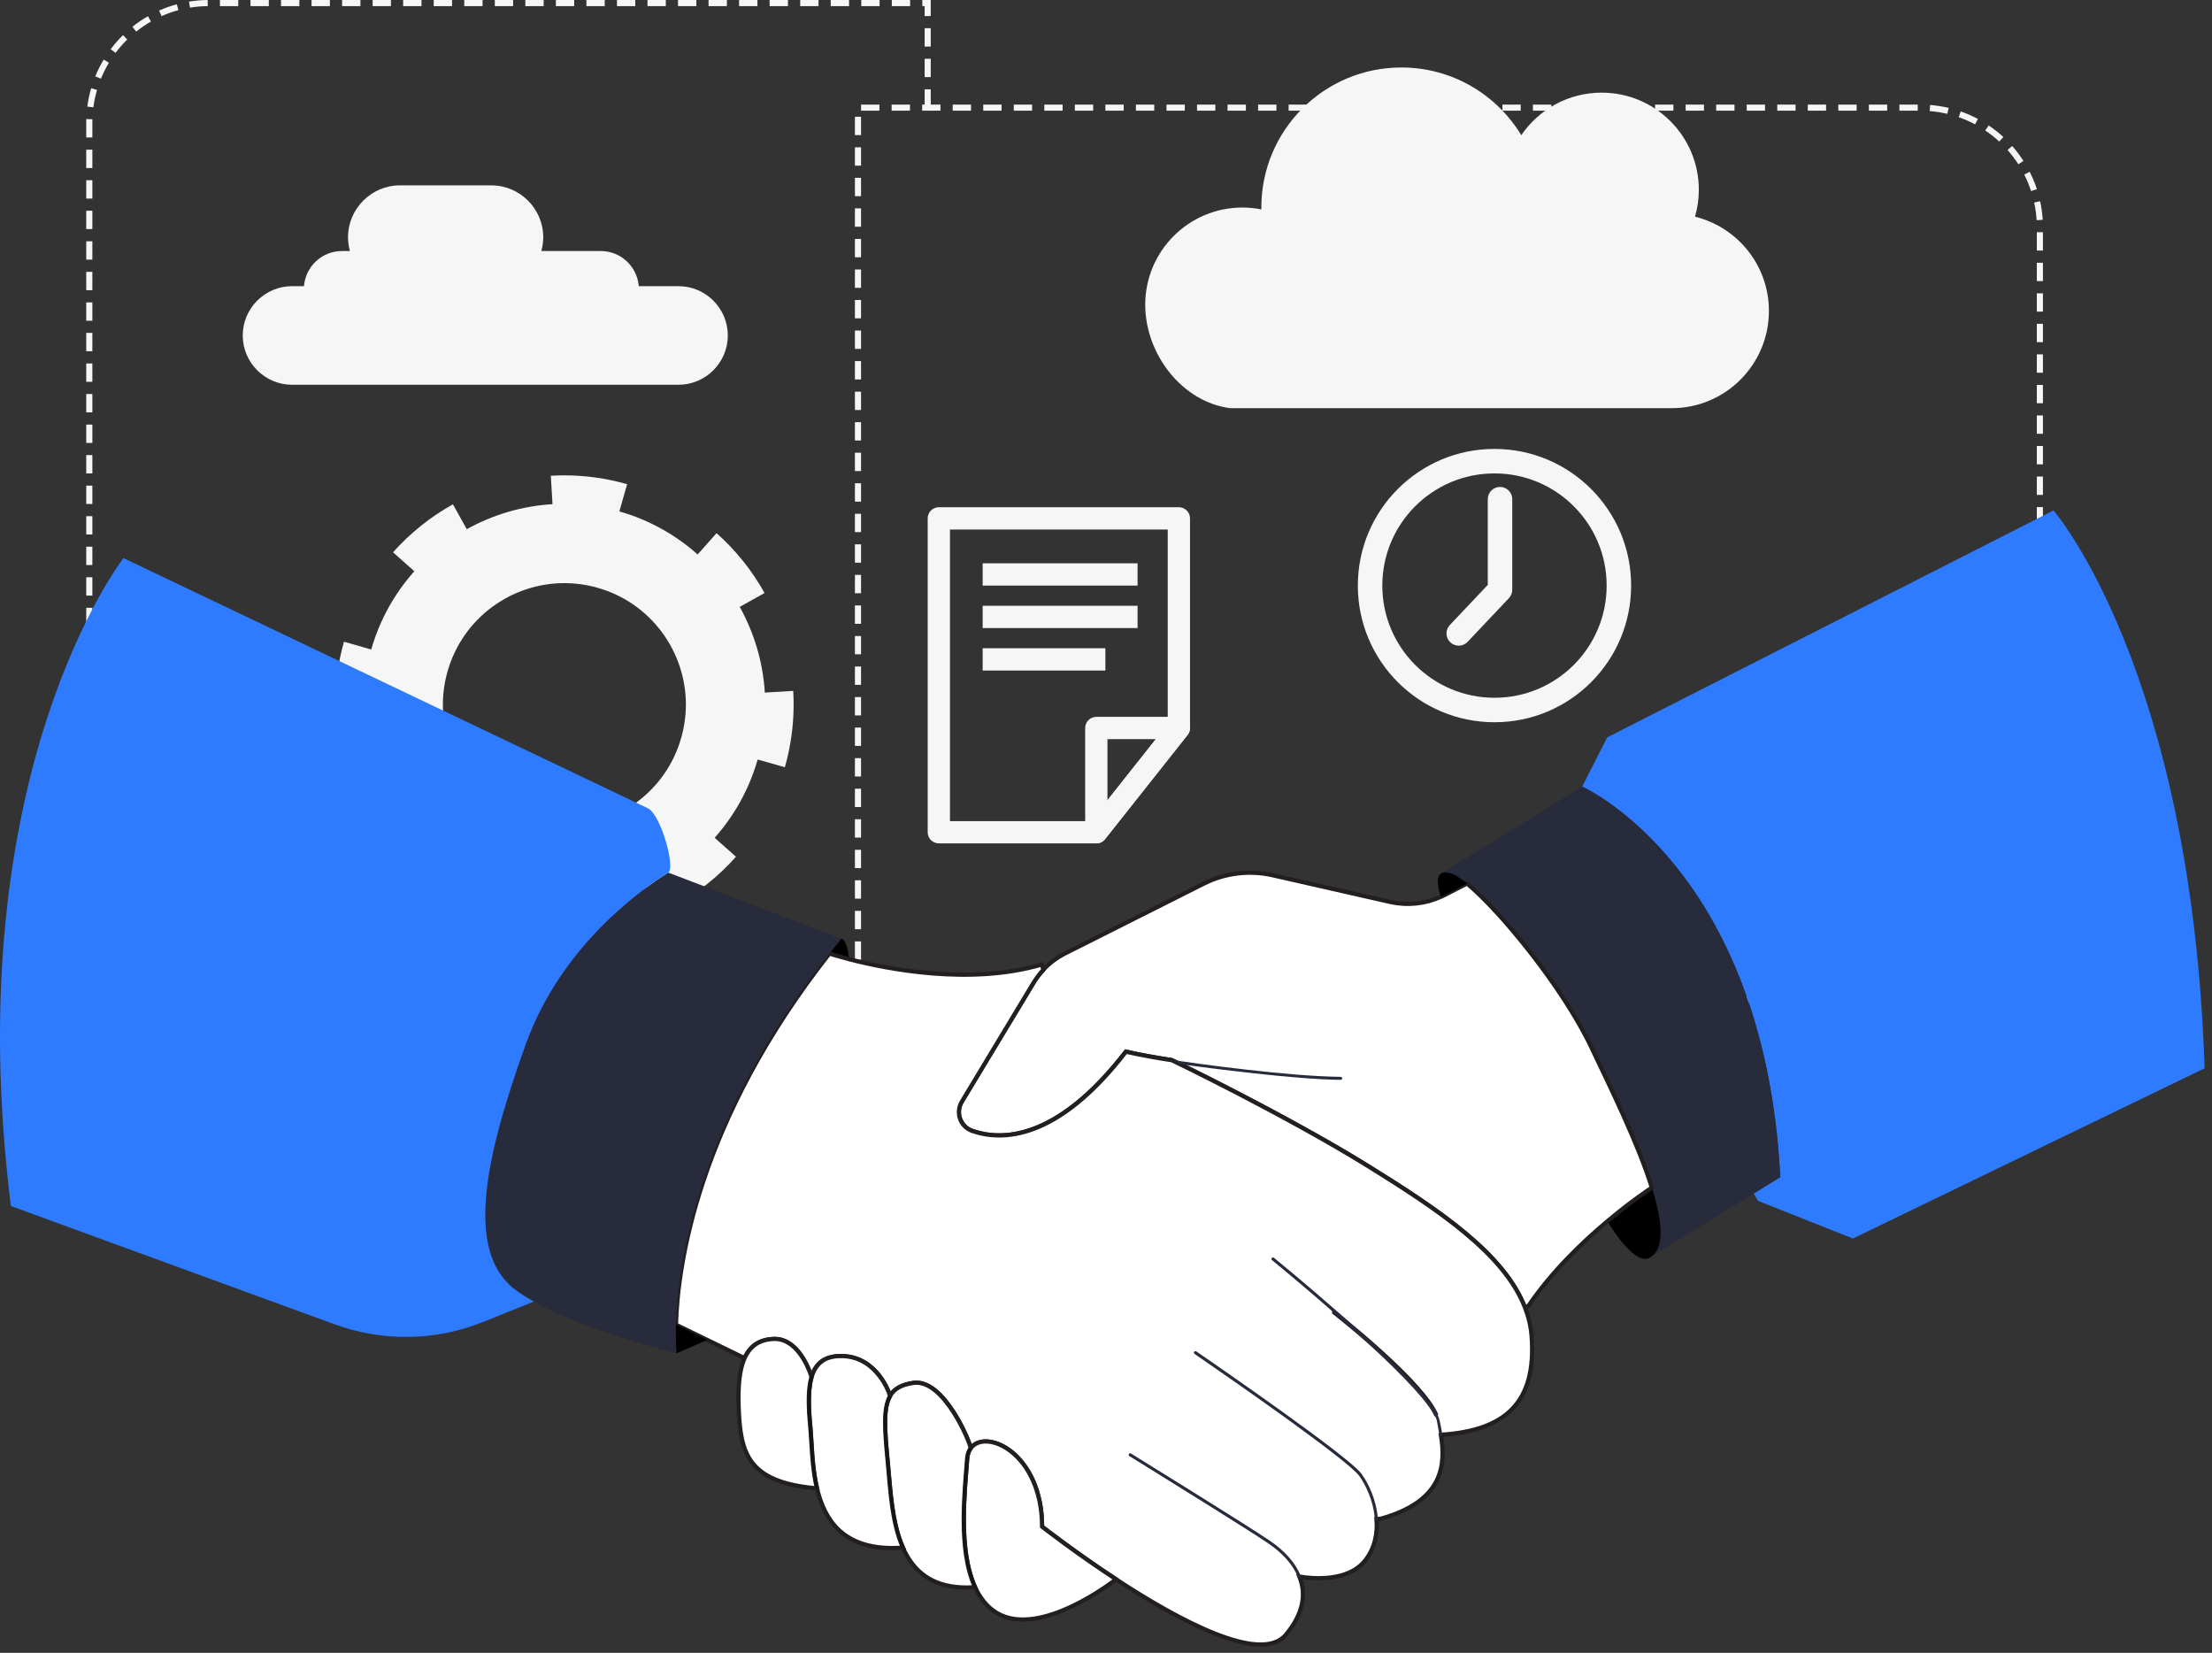 <svg width="261" height="195" viewBox="0 0 261 195" fill="none" xmlns="http://www.w3.org/2000/svg">
<rect x="0" y="0" width="261" height="195" fill="#333333" stroke="none"/>
<path d="M10.897 84.573H10.176V82.52H10.897V84.573ZM10.897 81.078H10.176V78.917H10.897V81.078ZM10.897 77.475H10.176V75.314H10.897V77.475ZM10.897 73.872H10.176V71.711H10.897V73.872ZM10.897 70.267H10.176V68.106H10.897V70.267ZM10.897 66.664H10.176V64.501H10.897V66.664ZM10.897 63.061H10.176V60.898H10.897V63.061ZM10.897 59.458H10.176V57.295H10.897V59.458ZM10.897 55.855H10.176V53.692H10.897V55.855ZM10.897 52.252H10.176V50.089H10.897V52.252ZM10.897 48.647H10.176V46.484H10.897V48.647ZM10.897 45.044H10.176V42.881H10.897V45.044ZM10.897 41.441H10.176V39.278H10.897V41.441ZM10.897 37.838H10.176V35.675H10.897V37.838ZM10.897 34.235H10.176V32.072H10.897V34.235ZM10.897 30.632H10.176V28.469H10.897V30.632ZM10.897 27.027H10.176V24.864H10.897V27.027ZM10.897 23.424H10.176V21.261H10.897V23.424ZM10.897 19.821H10.176V17.658H10.897V19.821ZM10.897 16.218H10.176V14.476C10.176 14.332 10.178 14.189 10.182 14.046L10.903 14.068C10.899 14.205 10.897 14.339 10.897 14.476V16.218ZM109.822 12.699H109.101V10.536H109.822V12.699ZM11.016 12.665L10.302 12.573C10.399 11.841 10.551 11.111 10.758 10.405L11.45 10.608C11.252 11.279 11.106 11.971 11.016 12.665ZM11.911 9.283L11.243 9.01C11.521 8.33 11.854 7.662 12.233 7.03L12.85 7.4C12.491 8.004 12.174 8.637 11.911 9.283ZM109.822 9.096H109.101V6.933H109.822V9.096ZM13.635 6.238L13.058 5.806C13.499 5.217 13.99 4.657 14.515 4.141L15.02 4.655C14.52 5.146 14.054 5.678 13.635 6.238ZM109.822 5.493H109.101V3.33H109.822V5.493ZM16.072 3.724L15.622 3.162C16.198 2.701 16.813 2.282 17.452 1.916L17.812 2.54C17.203 2.889 16.619 3.288 16.072 3.724ZM19.064 1.903L18.771 1.246C19.443 0.946 20.147 0.697 20.859 0.503L21.049 1.197C20.369 1.38 19.704 1.618 19.064 1.903ZM109.822 1.89H109.101V0.721H108.828V0H109.82V1.89H109.822ZM22.418 0.902L22.301 0.19C23.026 0.071 23.767 0.007 24.506 0L24.513 0.721C23.811 0.728 23.106 0.789 22.418 0.902ZM107.388 0.721H105.227V0H107.388V0.721ZM103.785 0.721H101.624V0H103.785V0.721ZM100.182 0.721H98.021V0H100.182V0.721ZM96.579 0.721H94.418V0H96.579V0.721ZM92.974 0.721H90.811V0H92.974V0.721ZM89.371 0.721H87.207V0H89.371V0.721ZM85.768 0.721H83.605V0H85.768V0.721ZM82.165 0.721H80.001V0H82.165V0.721ZM78.562 0.721H76.401V0H78.562V0.721ZM74.959 0.721H72.798V0H74.959V0.721ZM71.353 0.721H69.193V0H71.353V0.721ZM67.751 0.721H65.59V0H67.751V0.721ZM64.148 0.721H61.984V0H64.148V0.721ZM60.545 0.721H58.382V0H60.545V0.721ZM56.942 0.721H54.779V0H56.942V0.721ZM53.339 0.721H51.176V0H53.339V0.721ZM49.733 0.721H47.57V0H49.733V0.721ZM46.13 0.721H43.967V0H46.13V0.721ZM42.528 0.721H40.364V0H42.528V0.721ZM38.925 0.721H36.761V0H38.925V0.721ZM35.322 0.721H33.158V0H35.322V0.721ZM31.719 0.721H29.555V0H31.719V0.721ZM28.113 0.721H25.95V0H28.113V0.721Z" fill="#F6F6F6"/>
<path d="M241.051 118.267H238.529V117.546H240.33V117.48H241.051V118.267ZM237.089 118.267H234.928V117.546H237.089V118.267ZM233.484 118.267H231.323V117.546H233.484V118.267ZM229.881 118.267H227.72V117.546H229.881V118.267ZM226.278 118.267H224.117V117.546H226.278V118.267ZM222.675 118.267H220.514V117.546H222.675V118.267ZM219.072 118.267H216.911V117.546H219.072V118.267ZM215.469 118.267H213.308V117.546H215.469V118.267ZM211.864 118.267H209.703V117.546H211.864V118.267ZM208.261 118.267H206.1V117.546H208.261V118.267ZM204.658 118.267H202.497V117.546H204.658V118.267ZM201.055 118.267H198.894V117.546H201.055V118.267ZM197.452 118.267H195.291V117.546H197.452V118.267ZM193.849 118.267H191.686V117.546H193.849V118.267ZM190.244 118.267H188.081V117.546H190.244V118.267ZM186.641 118.267H184.48V117.546H186.641V118.267ZM183.038 118.267H180.877V117.546H183.038V118.267ZM179.435 118.267H177.274V117.546H179.435V118.267ZM175.832 118.267H173.671V117.546H175.832V118.267ZM172.227 118.267H170.066V117.546H172.227V118.267ZM168.624 118.267H166.463V117.546H168.624V118.267ZM165.021 118.267H162.86V117.546H165.021V118.267ZM161.418 118.267H159.255V117.546H161.418V118.267ZM157.815 118.267H155.652V117.546H157.815V118.267ZM154.212 118.267H152.049V117.546H154.212V118.267ZM150.607 118.267H148.443V117.546H150.607V118.267ZM147.004 118.267H144.843V117.546H147.004V118.267ZM143.401 118.267H141.24V117.546H143.401V118.267ZM139.798 118.267H137.637V117.546H139.798V118.267ZM136.195 118.267H134.034V117.546H136.195V118.267ZM132.592 118.267H130.431V117.546H132.592V118.267ZM128.987 118.267H126.826V117.546H128.987V118.267ZM125.384 118.267H123.223V117.546H125.384V118.267ZM121.781 118.267H119.62V117.546H121.781V118.267ZM118.178 118.267H116.017V117.546H118.178V118.267ZM114.575 118.267H112.412V117.546H114.575V118.267ZM110.972 118.267H108.809V117.546H110.972V118.267ZM107.367 118.267H105.206V117.546H107.367V118.267ZM103.764 118.267H101.603V117.546H103.764V118.267ZM101.596 116.832H100.875V114.671H101.596V116.832ZM241.051 116.038H240.33V113.877H241.051V116.038ZM101.596 113.229H100.875V111.066H101.596V113.229ZM241.051 112.435H240.33V110.272H241.051V112.435ZM101.596 109.624H100.875V107.461H101.596V109.624ZM241.051 108.832H240.33V106.669H241.051V108.832ZM101.596 106.021H100.875V103.86H101.596V106.021ZM241.051 105.229H240.33V103.068H241.051V105.229ZM101.596 102.418H100.875V100.257H101.596V102.418ZM241.051 101.626H240.33V99.465H241.051V101.626ZM101.596 98.815H100.875V96.654H101.596V98.815ZM241.051 98.023H240.33V95.862H241.051V98.023ZM101.596 95.212H100.875V93.051H101.596V95.212ZM241.051 94.418H240.33V92.255H241.051V94.418ZM101.596 91.609H100.875V89.446H101.596V91.609ZM241.051 90.815H240.33V88.652H241.051V90.815ZM101.596 88.004H100.875V85.841H101.596V88.004ZM241.051 87.212H240.33V85.049H241.051V87.212ZM101.596 84.401H100.875V82.238H101.596V84.401ZM241.051 83.609H240.33V81.448H241.051V83.609ZM101.596 80.798H100.875V78.637H101.596V80.798ZM241.051 80.006H240.33V77.845H241.051V80.006ZM101.596 77.195H100.875V75.034H101.596V77.195ZM241.051 76.403H240.33V74.242H241.051V76.403ZM101.596 73.592H100.875V71.431H101.596V73.592ZM241.051 72.798H240.33V70.637H241.051V72.798ZM101.596 69.989H100.875V67.828H101.596V69.989ZM241.051 69.195H240.33V67.032H241.051V69.195ZM101.596 66.384H100.875V64.221H101.596V66.384ZM241.051 65.592H240.33V63.429H241.051V65.592ZM101.596 62.781H100.875V60.618H101.596V62.781ZM241.051 61.989H240.33V59.826H241.051V61.989ZM101.596 59.178H100.875V57.015H101.596V59.178ZM241.051 58.386H240.33V56.225H241.051V58.386ZM101.596 55.575H100.875V53.412H101.596V55.575ZM241.051 54.783H240.33V52.62H241.051V54.783ZM101.596 51.972H100.875V49.809H101.596V51.972ZM241.051 51.178H240.33V49.015H241.051V51.178ZM101.596 48.369H100.875V46.206H101.596V48.369ZM241.051 47.575H240.33V45.412H241.051V47.575ZM101.596 44.764H100.875V42.6H101.596V44.764ZM241.051 43.972H240.33V41.809H241.051V43.972ZM101.596 41.161H100.875V38.998H101.596V41.161ZM241.051 40.369H240.33V38.206H241.051V40.369ZM101.596 37.558H100.875V35.395H101.596V37.558ZM241.051 36.766H240.33V34.603H241.051V36.766ZM101.596 33.955H100.875V31.792H101.596V33.955ZM241.051 33.163H240.33V31H241.051V33.163ZM101.596 30.352H100.875V28.189H101.596V30.352ZM241.051 29.558H240.33V27.395H241.051V29.558ZM101.596 26.747H100.875V24.584H101.596V26.747ZM240.306 25.977C240.264 25.276 240.167 24.575 240.019 23.893L240.723 23.741C240.879 24.46 240.979 25.199 241.025 25.935L240.306 25.977ZM101.596 23.144H100.875V20.98H101.596V23.144ZM239.653 22.539C239.437 21.876 239.166 21.223 238.849 20.597L239.49 20.27C239.825 20.93 240.11 21.618 240.339 22.317L239.653 22.539ZM101.596 19.541H100.875V17.378H101.596V19.541ZM238.15 19.378C237.772 18.791 237.345 18.227 236.879 17.702L237.417 17.223C237.907 17.777 238.357 18.37 238.754 18.987L238.15 19.378ZM235.896 16.698C235.38 16.222 234.824 15.783 234.244 15.395L234.648 14.798C235.257 15.208 235.843 15.669 236.386 16.169L235.896 16.698ZM101.596 15.938H100.875V13.775H101.596V15.938ZM233.041 14.67C232.421 14.339 231.773 14.055 231.113 13.825L231.352 13.144C232.046 13.386 232.73 13.686 233.38 14.035L233.041 14.67ZM229.766 13.431C229.087 13.27 228.386 13.159 227.687 13.104L227.744 12.385C228.481 12.445 229.217 12.56 229.932 12.729L229.766 13.431ZM226.278 13.06H224.117V12.339H226.278V13.06ZM222.675 13.06H220.512V12.339H222.675V13.06ZM219.07 13.06H216.907V12.339H219.07V13.06ZM215.467 13.06H213.304V12.339H215.467V13.06ZM211.864 13.06H209.703V12.339H211.864V13.06ZM208.261 13.06H206.1V12.339H208.261V13.06ZM204.658 13.06H202.497V12.339H204.658V13.06ZM201.055 13.06H198.894V12.339H201.055V13.06ZM197.45 13.06H195.289V12.339H197.45V13.06ZM193.847 13.06H191.686V12.339H193.847V13.06ZM190.244 13.06H188.083V12.339H190.244V13.06ZM186.641 13.06H184.478V12.339H186.641V13.06ZM183.038 13.06H180.875V12.339H183.038V13.06ZM179.435 13.06H177.274V12.339H179.435V13.06ZM175.83 13.06H173.669V12.339H175.83V13.06ZM172.227 13.06H170.066V12.339H172.227V13.06ZM168.624 13.06H166.463V12.339H168.624V13.06ZM165.021 13.06H162.86V12.339H165.021V13.06ZM161.418 13.06H159.257V12.339H161.418V13.06ZM157.813 13.06H155.652V12.339H157.813V13.06ZM154.21 13.06H152.049V12.339H154.21V13.06ZM150.607 13.06H148.446V12.339H150.607V13.06ZM147.004 13.06H144.843V12.339H147.004V13.06ZM143.401 13.06H141.24V12.339H143.401V13.06ZM139.798 13.06H137.637V12.339H139.798V13.06ZM136.192 13.06H134.029V12.339H136.192V13.06ZM132.59 13.06H130.426V12.339H132.59V13.06ZM128.987 13.06H126.823V12.339H128.987V13.06ZM125.384 13.06H123.223V12.339H125.384V13.06ZM121.781 13.06H119.62V12.339H121.781V13.06ZM118.178 13.06H116.017V12.339H118.178V13.06ZM114.572 13.06H112.412V12.339H114.572V13.06ZM110.969 13.06H108.809V12.339H110.969V13.06ZM107.367 13.06H105.206V12.339H107.367V13.06ZM103.764 13.06H101.603V12.339H103.764V13.06Z" fill="#F6F6F6"/>
<path d="M135.129 35.952C135.129 29.619 140.264 24.484 146.597 24.484C147.364 24.484 148.112 24.563 148.835 24.707C148.835 24.632 148.829 24.559 148.829 24.484C148.829 15.36 156.226 7.962 165.351 7.962C171.353 7.962 176.605 11.164 179.5 15.951C181.564 12.921 185.039 10.93 188.982 10.93C195.314 10.93 200.45 16.065 200.45 22.398C200.45 23.498 200.287 24.557 199.998 25.564C205.003 26.797 208.719 31.302 208.719 36.687C208.719 43.019 203.583 48.155 197.25 48.155H145.17C139.512 47.451 135.129 41.8 135.129 35.952Z" fill="#F6F6F6"/>
<path d="M90.243 81.711C90.026 78.121 88.995 74.672 87.281 71.599L90.214 69.963C88.743 67.325 86.834 64.931 84.549 62.9L82.316 65.414C79.736 63.12 76.624 61.345 73.081 60.336L73.996 57.121L73.954 57.11C71.498 56.415 69.017 56.082 66.579 56.082C66.047 56.082 65.518 56.097 64.993 56.128L65.192 59.482C61.602 59.694 58.151 60.724 55.075 62.435L53.443 59.5C50.804 60.968 48.409 62.876 46.376 65.16L48.888 67.396C46.592 69.976 44.815 73.085 43.803 76.626L40.588 75.709L40.571 75.773C39.876 78.229 39.543 80.71 39.543 83.148C39.543 83.671 39.558 84.194 39.589 84.712L42.943 84.516C43.153 88.108 44.178 91.558 45.887 94.634L42.952 96.264C44.418 98.903 46.323 101.3 48.605 103.335L50.844 100.826C53.421 103.124 56.53 104.903 60.069 105.917L59.148 109.132L59.231 109.156C61.688 109.851 64.168 110.184 66.607 110.184C67.152 110.184 67.696 110.169 68.237 110.135L68.034 106.784C71.624 106.566 75.072 105.531 78.144 103.814L79.782 106.746C82.419 105.273 84.812 103.362 86.84 101.075L84.324 98.844C86.615 96.262 88.388 93.148 89.396 89.605L92.609 90.515L92.615 90.493C93.31 88.037 93.643 85.556 93.643 83.118C93.643 82.579 93.627 82.044 93.594 81.51L90.243 81.711ZM60.718 103.891L60.883 103.307L60.718 103.891ZM80.382 87.034C78.6 93.347 72.845 97.466 66.6 97.468C65.311 97.468 63.999 97.291 62.691 96.921C56.378 95.139 52.259 89.384 52.257 83.14C52.257 81.85 52.433 80.538 52.804 79.23C54.586 72.917 60.34 68.798 66.585 68.796C67.875 68.796 69.187 68.972 70.497 69.341C76.81 71.122 80.929 76.877 80.931 83.122C80.926 84.412 80.752 85.724 80.382 87.034Z" fill="#F6F6F6"/>
<path d="M99.274 110.735C99.274 110.735 99.896 110.669 100.207 113.165C100.365 114.442 98.138 112.581 97.867 112.493C98.319 111.908 98.793 111.322 99.274 110.735Z" fill="black"/>
<path d="M242.298 60.221C242.298 60.221 258.562 78.913 260.129 126.034L218.627 146.119L207.465 141.689L206.923 140.812L210.065 138.876C208.169 102.297 186.688 92.804 186.688 92.804L189.636 86.996L242.298 60.221Z" fill="#2F7BFF"/>
<path d="M194.909 140.117C193.273 134.878 190.023 128.303 187.78 123.582C184.407 116.468 176.991 107.45 173.099 104.242C172.416 103.677 171.838 103.289 171.415 103.124C170.833 102.903 170.431 102.881 170.16 102.982L186.682 92.804C186.682 92.804 208.166 102.297 210.06 138.875L206.918 140.811L194.81 148.273C196.455 147.155 196.126 144.002 194.909 140.117Z" fill="#282B3B"/>
<path d="M194.915 140.117C196.132 144.002 196.46 147.155 194.818 148.273C194.758 148.315 194.69 148.359 194.613 148.397C192.981 149.272 190.372 145.252 189.66 144.088C192.535 141.674 194.774 140.212 194.915 140.117Z" fill="black"/>
<path d="M194.908 140.113C194.767 140.207 192.529 141.669 189.656 144.084C186.701 146.558 183.072 150.046 180.333 154.083L179.923 154.242C177.476 147.929 169.804 142.765 161.425 137.577C153.194 132.481 142.496 127.145 139.248 125.555C138.619 125.238 138.269 125.072 138.269 125.072C137.435 124.944 136.683 124.821 136.033 124.702C135.841 124.671 135.656 124.64 135.473 124.609C133.773 124.296 132.849 124.069 132.849 124.069L132.829 124.093C132.747 124.204 132.663 124.307 132.58 124.409C124.498 134.704 118.051 134.585 114.717 133.416C113.304 132.929 112.71 131.253 113.48 129.967L121.927 115.966C122.267 115.401 122.666 114.879 123.109 114.404C123.85 113.608 124.736 112.949 125.715 112.46L142.026 104.255C144.551 102.987 147.435 102.636 150.189 103.265L164.032 106.409C166.052 106.861 168.151 106.645 170.032 105.794C170.164 105.737 170.294 105.673 170.424 105.607L173.097 104.235C176.988 107.445 184.404 116.462 187.777 123.575C190.02 128.298 193.27 134.873 194.908 140.113Z" fill="white" stroke="#231F20" stroke-width="0.5" stroke-miterlimit="10"/>
<path d="M170.018 169.295C170.604 172.834 170.311 177.106 162.935 179.174L162.417 179.214C162.556 180.858 162.247 182.581 161.138 184.031C159.123 186.688 154.817 186.254 153.319 186.007C154.124 187.987 153.857 190.314 151.723 192.867C148.751 196.408 139.007 191.123 131.677 186.322C126.917 183.205 123.173 180.283 122.959 180.118C122.932 171.41 116.291 168.462 114.533 170.868C114.582 170.442 111.433 162.645 107.799 163.155C106.379 163.357 105.511 163.84 105.01 164.727C104.975 164.398 103.502 160.156 99.491 159.995C97.321 159.907 96.232 160.841 95.753 162.473C95.753 162.473 94.433 157.816 91.246 157.973C89.595 158.054 88.499 158.793 87.855 160.233L83.445 158.085L79.754 156.288C79.957 149.325 82.246 132.346 97.864 112.495C98.135 112.581 98.96 112.841 100.203 113.167C104.668 114.323 114.494 116.278 122.926 113.789L123.115 114.413C122.672 114.887 122.271 115.41 121.933 115.974L113.486 129.976C112.716 131.261 113.307 132.937 114.723 133.424C118.094 134.602 124.65 134.71 132.855 124.075C132.855 124.075 134.828 124.56 138.275 125.079C138.275 125.079 151.61 131.502 161.434 137.583C169.813 142.774 177.486 147.936 179.932 154.249C180.359 155.342 180.63 156.471 180.719 157.635C181.321 165.543 177.55 168.727 170.236 169.258L170.018 169.295Z" fill="white"/>
<path d="M169.5 167L169.204 166.409C166.829 162.14 156.998 154.502 157 154.5M170.018 169.295C170.604 172.834 170.311 177.106 162.935 179.174L162.417 179.214C162.556 180.858 162.247 182.581 161.138 184.031C159.123 186.688 154.817 186.254 153.319 186.007C154.124 187.987 153.857 190.314 151.723 192.867C148.751 196.408 139.007 191.123 131.677 186.322C126.917 183.205 123.173 180.283 122.959 180.118C122.932 171.41 116.291 168.462 114.533 170.868C114.582 170.442 111.433 162.645 107.799 163.155C106.379 163.357 105.511 163.84 105.01 164.727C104.975 164.398 103.502 160.156 99.491 159.995C97.321 159.907 96.232 160.841 95.753 162.473C95.753 162.473 94.433 157.816 91.246 157.973C89.595 158.054 88.499 158.793 87.855 160.233L83.445 158.085L79.754 156.288C79.957 149.325 82.246 132.346 97.864 112.495C98.135 112.581 98.96 112.841 100.203 113.167C104.668 114.323 114.494 116.278 122.926 113.789L123.115 114.413C122.672 114.887 122.271 115.41 121.933 115.974L113.486 129.976C112.716 131.261 113.307 132.937 114.723 133.424C118.094 134.602 124.65 134.71 132.855 124.075C132.855 124.075 134.828 124.56 138.275 125.079C138.275 125.079 151.61 131.502 161.434 137.583C169.813 142.774 177.486 147.936 179.932 154.249C180.359 155.342 180.63 156.471 180.719 157.635C181.321 165.543 177.55 168.727 170.236 169.258L170.018 169.295Z" stroke="#231F20" stroke-width="0.5" stroke-miterlimit="10"/>
<path d="M170.128 103L170.17 102.98C170.441 102.879 170.842 102.901 171.424 103.121C171.848 103.287 172.426 103.675 173.109 104.239L170.437 105.611C170.307 105.675 170.174 105.741 170.044 105.798L170.011 105.752C170.007 105.752 169.133 103.467 170.128 103Z" fill="black"/>
<path d="M131.679 186.318L131.659 186.343C131.659 186.343 122.788 193.359 117.637 190.305C116.857 189.838 116.231 189.207 115.73 188.457C115.474 188.087 115.249 187.69 115.06 187.267C113.018 182.852 113.858 175.763 114.127 172.081C114.162 171.585 114.306 171.177 114.535 170.864C116.295 168.458 122.936 171.413 122.96 180.113C123.172 180.279 126.918 183.2 131.679 186.318Z" fill="white" stroke="#231F20" stroke-width="0.5" stroke-miterlimit="10"/>
<path d="M114.524 170.863C114.297 171.177 114.152 171.584 114.117 172.081C113.848 175.761 113.007 182.852 115.049 187.266H115.043C114.985 187.273 114.928 187.271 114.868 187.271C110.836 187.511 108.518 186.018 107.131 183.745C106.904 183.377 106.71 182.993 106.529 182.592C105.184 179.56 105.041 175.604 104.73 172.411C104.355 168.553 104.207 166.134 104.999 164.723C105.499 163.843 106.368 163.353 107.788 163.15C111.426 162.641 114.573 170.438 114.524 170.863Z" fill="white" stroke="#231F20" stroke-width="0.5" stroke-miterlimit="10"/>
<path d="M97.86 112.493C82.244 132.344 79.955 149.321 79.752 156.286C79.686 158.46 79.83 159.662 79.83 159.662C79.83 159.662 69.504 157.208 62.99 153.561H62.983C62.289 153.171 61.645 152.776 61.058 152.359C54.92 148.062 56.926 137.341 62.055 123.141C66.167 111.781 75.347 105.139 78.846 102.947L99.271 110.733C98.788 111.322 98.314 111.908 97.86 112.493Z" fill="#282B3B"/>
<path d="M106.542 182.592C106.484 182.598 106.427 182.596 106.37 182.603C100.127 182.998 97.66 179.963 96.604 176.358C96.527 176.114 96.463 175.851 96.399 175.598C95.792 173.031 95.795 170.261 95.609 168.31C95.389 165.964 95.325 163.933 95.757 162.467C95.847 162.154 95.969 161.865 96.114 161.602C96.703 160.518 97.748 159.922 99.495 159.988C103.506 160.156 104.978 164.392 105.014 164.72C104.222 166.132 104.37 168.55 104.745 172.409C105.053 175.604 105.197 179.56 106.542 182.592Z" fill="white" stroke="#231F20" stroke-width="0.5" stroke-miterlimit="10"/>
<path d="M96.393 175.595C96.327 175.589 96.27 175.587 96.204 175.58C88.175 174.839 87.357 171.382 87.157 166.07C87.057 163.492 87.265 161.558 87.856 160.227C88.502 158.796 89.595 158.048 91.247 157.966C93.908 157.836 95.264 161.053 95.646 162.123C95.719 162.339 95.754 162.467 95.754 162.467C95.322 163.933 95.386 165.964 95.606 168.31C95.789 170.262 95.787 173.029 96.393 175.595Z" fill="white" stroke="#231F20" stroke-width="0.5" stroke-miterlimit="10"/>
<path d="M106.695 182.524L107.129 183.745C106.902 183.377 106.708 182.994 106.527 182.592C106.47 182.599 106.413 182.597 106.355 182.603C105.407 180.103 105.105 178.127 104.9 176.207C104.761 174.895 104.666 173.607 104.549 172.432C104.183 168.571 104.011 166.141 104.845 164.639L104.999 164.725L105.16 164.818C104.408 166.136 104.534 168.544 104.909 172.403C105.028 173.587 105.12 174.866 105.259 176.171C105.493 178.383 105.864 180.641 106.695 182.524Z" fill="#151515"/>
<path d="M114.296 172.099C114.108 174.641 113.659 178.784 114.058 182.539C114.225 184.116 114.545 185.618 115.716 188.458C115.46 188.087 115.235 187.69 115.045 187.267H115.039C114.982 187.273 114.924 187.271 114.865 187.271C114.086 185.21 113.842 183.909 113.698 182.577C113.292 178.764 113.749 174.606 113.936 172.072C113.967 171.547 114.124 171.111 114.377 170.765L114.518 170.866L114.668 170.974C114.459 171.254 114.324 171.631 114.296 172.099Z" fill="#151515"/>
<path d="M96.119 172.813C96.196 173.538 96.278 174.063 96.43 174.872C96.518 175.333 96.571 175.803 96.586 176.273L96.588 176.359C96.511 176.114 96.447 175.851 96.383 175.598C96.317 175.591 96.26 175.589 96.194 175.582C95.989 174.676 95.854 173.757 95.759 172.853C95.583 171.183 95.534 169.578 95.415 168.33C95.202 165.975 95.129 163.933 95.57 162.421L95.632 162.125C95.704 162.341 95.74 162.469 95.74 162.469C95.83 162.156 95.951 161.867 96.097 161.605C95.51 164.341 95.576 166.189 95.773 168.299C95.896 169.567 95.942 171.157 96.119 172.813Z" fill="#151515"/>
<path d="M78.847 102.947C75.347 105.139 66.168 111.781 62.055 123.141C56.927 137.339 54.92 148.062 61.059 152.359C61.648 152.776 62.289 153.171 62.984 153.561L56.944 155.986C51.37 158.216 45.161 158.31 39.514 156.251L1.286 142.285C-5.133 91.034 14.571 65.846 14.571 65.846L76.461 95.367C78.011 96.174 79.715 102.398 78.847 102.947Z" fill="#2F7BFF"/>
<path d="M83.446 158.081L79.839 159.66H79.832C79.832 159.66 79.691 158.458 79.755 156.284L83.446 158.081Z" fill="black"/>
<path d="M150.085 148.668C150.085 148.668 150.376 148.904 150.888 149.327C152.676 150.804 157.161 154.553 161.287 158.354C163.351 160.255 165.324 162.169 166.824 163.818C167.573 164.643 168.204 165.399 168.667 166.052C169.13 166.702 169.452 167.218 169.534 167.598C169.65 168.136 169.739 168.74 169.833 169.326C169.849 169.426 169.941 169.492 170.041 169.476C170.14 169.461 170.206 169.368 170.191 169.269C170.094 168.674 169.975 168.098 169.858 167.558C169.739 167.018 169.344 166.347 168.749 165.549C166.663 162.767 162.063 158.487 157.973 154.89C153.885 151.294 150.315 148.39 150.315 148.39C150.238 148.328 150.125 148.339 150.061 148.416C149.997 148.491 150.008 148.606 150.085 148.668Z" fill="#282B3B"/>
<path d="M160.661 173.899C160.432 173.586 159.984 173.17 159.338 172.621C154.833 168.799 141.158 159.441 141.154 159.437C141.072 159.382 140.96 159.402 140.902 159.483C140.847 159.565 140.867 159.677 140.948 159.735C140.948 159.735 141.229 159.926 141.718 160.264C143.438 161.45 147.762 164.442 151.83 167.377C153.863 168.846 155.832 170.299 157.378 171.503C158.15 172.105 158.818 172.645 159.334 173.092C159.848 173.538 160.214 173.897 160.368 174.111C161.195 175.245 162 177.057 162.202 178.969C162.211 179.055 162.22 179.141 162.227 179.227C162.233 179.326 162.322 179.401 162.421 179.392C162.52 179.383 162.595 179.297 162.586 179.198C162.58 179.108 162.571 179.019 162.562 178.929C162.35 176.942 161.526 175.088 160.661 173.899Z" fill="#282B3B"/>
<path d="M149.862 181.794C147.22 179.99 133.452 171.485 133.45 171.485C133.366 171.432 133.254 171.459 133.203 171.545C133.15 171.629 133.177 171.741 133.263 171.792C133.265 171.794 134.123 172.323 135.457 173.15C139.452 175.626 147.699 180.753 149.661 182.094C151.238 183.17 152.539 184.526 153.152 186.08C153.189 186.173 153.293 186.219 153.385 186.182C153.478 186.144 153.524 186.04 153.487 185.948C152.832 184.296 151.476 182.896 149.862 181.794Z" fill="#282B3B"/>
<path d="M158.366 127.222C158.37 127.323 158.284 127.405 158.189 127.4C152.705 127.345 142.803 126.027 139.246 125.557C138.618 125.239 138.267 125.074 138.267 125.074C137.434 124.946 136.682 124.823 136.031 124.704C136.607 124.803 137.242 124.902 137.925 125.001C141.583 125.539 151.984 126.979 158.187 127.045C158.289 127.041 158.37 127.127 158.366 127.222Z" fill="#282B3B"/>
<path d="M80.063 33.763H75.371C75.184 31.454 73.259 29.618 70.904 29.618H63.872C64.016 29.1 64.099 28.557 64.099 27.995C64.099 24.626 61.343 21.869 57.974 21.869H47.189C43.82 21.869 41.064 24.626 41.064 27.995C41.064 28.557 41.147 29.1 41.291 29.618H40.331C37.977 29.618 36.052 31.454 35.866 33.763H34.455C31.256 33.763 28.641 36.38 28.641 39.578C28.641 42.777 31.258 45.392 34.455 45.392H80.063C83.263 45.392 85.878 42.775 85.878 39.578C85.88 36.38 83.263 33.763 80.063 33.763Z" fill="#F6F6F6"/>
<path d="M139.098 61.156H137.784V85.431L128.722 96.875H112.089V62.47H139.098V61.156H137.784H139.098V59.842H110.775C110.429 59.842 110.092 59.983 109.847 60.228C109.602 60.472 109.461 60.81 109.461 61.156V98.187C109.461 98.533 109.602 98.87 109.847 99.115C110.092 99.36 110.429 99.501 110.775 99.501H129.357C129.76 99.501 130.137 99.32 130.386 99.003L140.128 86.703C140.313 86.469 140.413 86.185 140.413 85.887V61.156C140.413 60.81 140.271 60.472 140.027 60.228C139.782 59.983 139.442 59.842 139.098 59.842V61.156Z" fill="#F6F6F6"/>
<path d="M129.357 98.187H130.671V87.201H136.382L128.327 97.371L129.357 98.187H130.671H129.357L130.387 99.002L140.129 86.703C140.442 86.308 140.501 85.768 140.281 85.316C140.062 84.864 139.602 84.573 139.099 84.573H129.357C129.011 84.573 128.674 84.714 128.429 84.959C128.184 85.204 128.043 85.541 128.043 85.887V98.187C128.043 98.747 128.396 99.243 128.925 99.428C129.454 99.613 130.041 99.441 130.387 99.002L129.357 98.187Z" fill="#F6F6F6"/>
<path d="M115.949 69.087H134.224V66.459H115.949" fill="#F6F6F6"/>
<path d="M115.949 74.097H134.224V71.469H115.949" fill="#F6F6F6"/>
<path d="M115.949 79.107H130.427V76.478H115.949" fill="#F6F6F6"/>
<path d="M191.016 69.087H189.572C189.572 72.745 188.093 76.046 185.696 78.445C183.297 80.842 179.996 82.322 176.338 82.322C172.68 82.322 169.379 80.842 166.98 78.445C164.583 76.046 163.103 72.745 163.103 69.087C163.103 65.427 164.583 62.128 166.98 59.729C169.379 57.333 172.678 55.853 176.338 55.853C179.998 55.853 183.297 57.333 185.696 59.729C188.093 62.128 189.572 65.429 189.572 69.087H191.016H192.461C192.461 60.184 185.244 52.967 176.338 52.964C167.434 52.964 160.217 60.181 160.215 69.087C160.215 77.991 167.432 85.208 176.338 85.21C185.244 85.21 192.461 77.993 192.461 69.087H191.016Z" fill="#F6F6F6"/>
<path d="M175.549 58.891V69.003L171.07 73.74C170.523 74.32 170.548 75.233 171.128 75.782C171.707 76.328 172.62 76.304 173.169 75.724L178.04 70.571C178.294 70.302 178.435 69.947 178.435 69.579V58.891C178.435 58.093 177.789 57.447 176.991 57.447C176.195 57.447 175.549 58.093 175.549 58.891Z" fill="#F6F6F6"/>
</svg>
